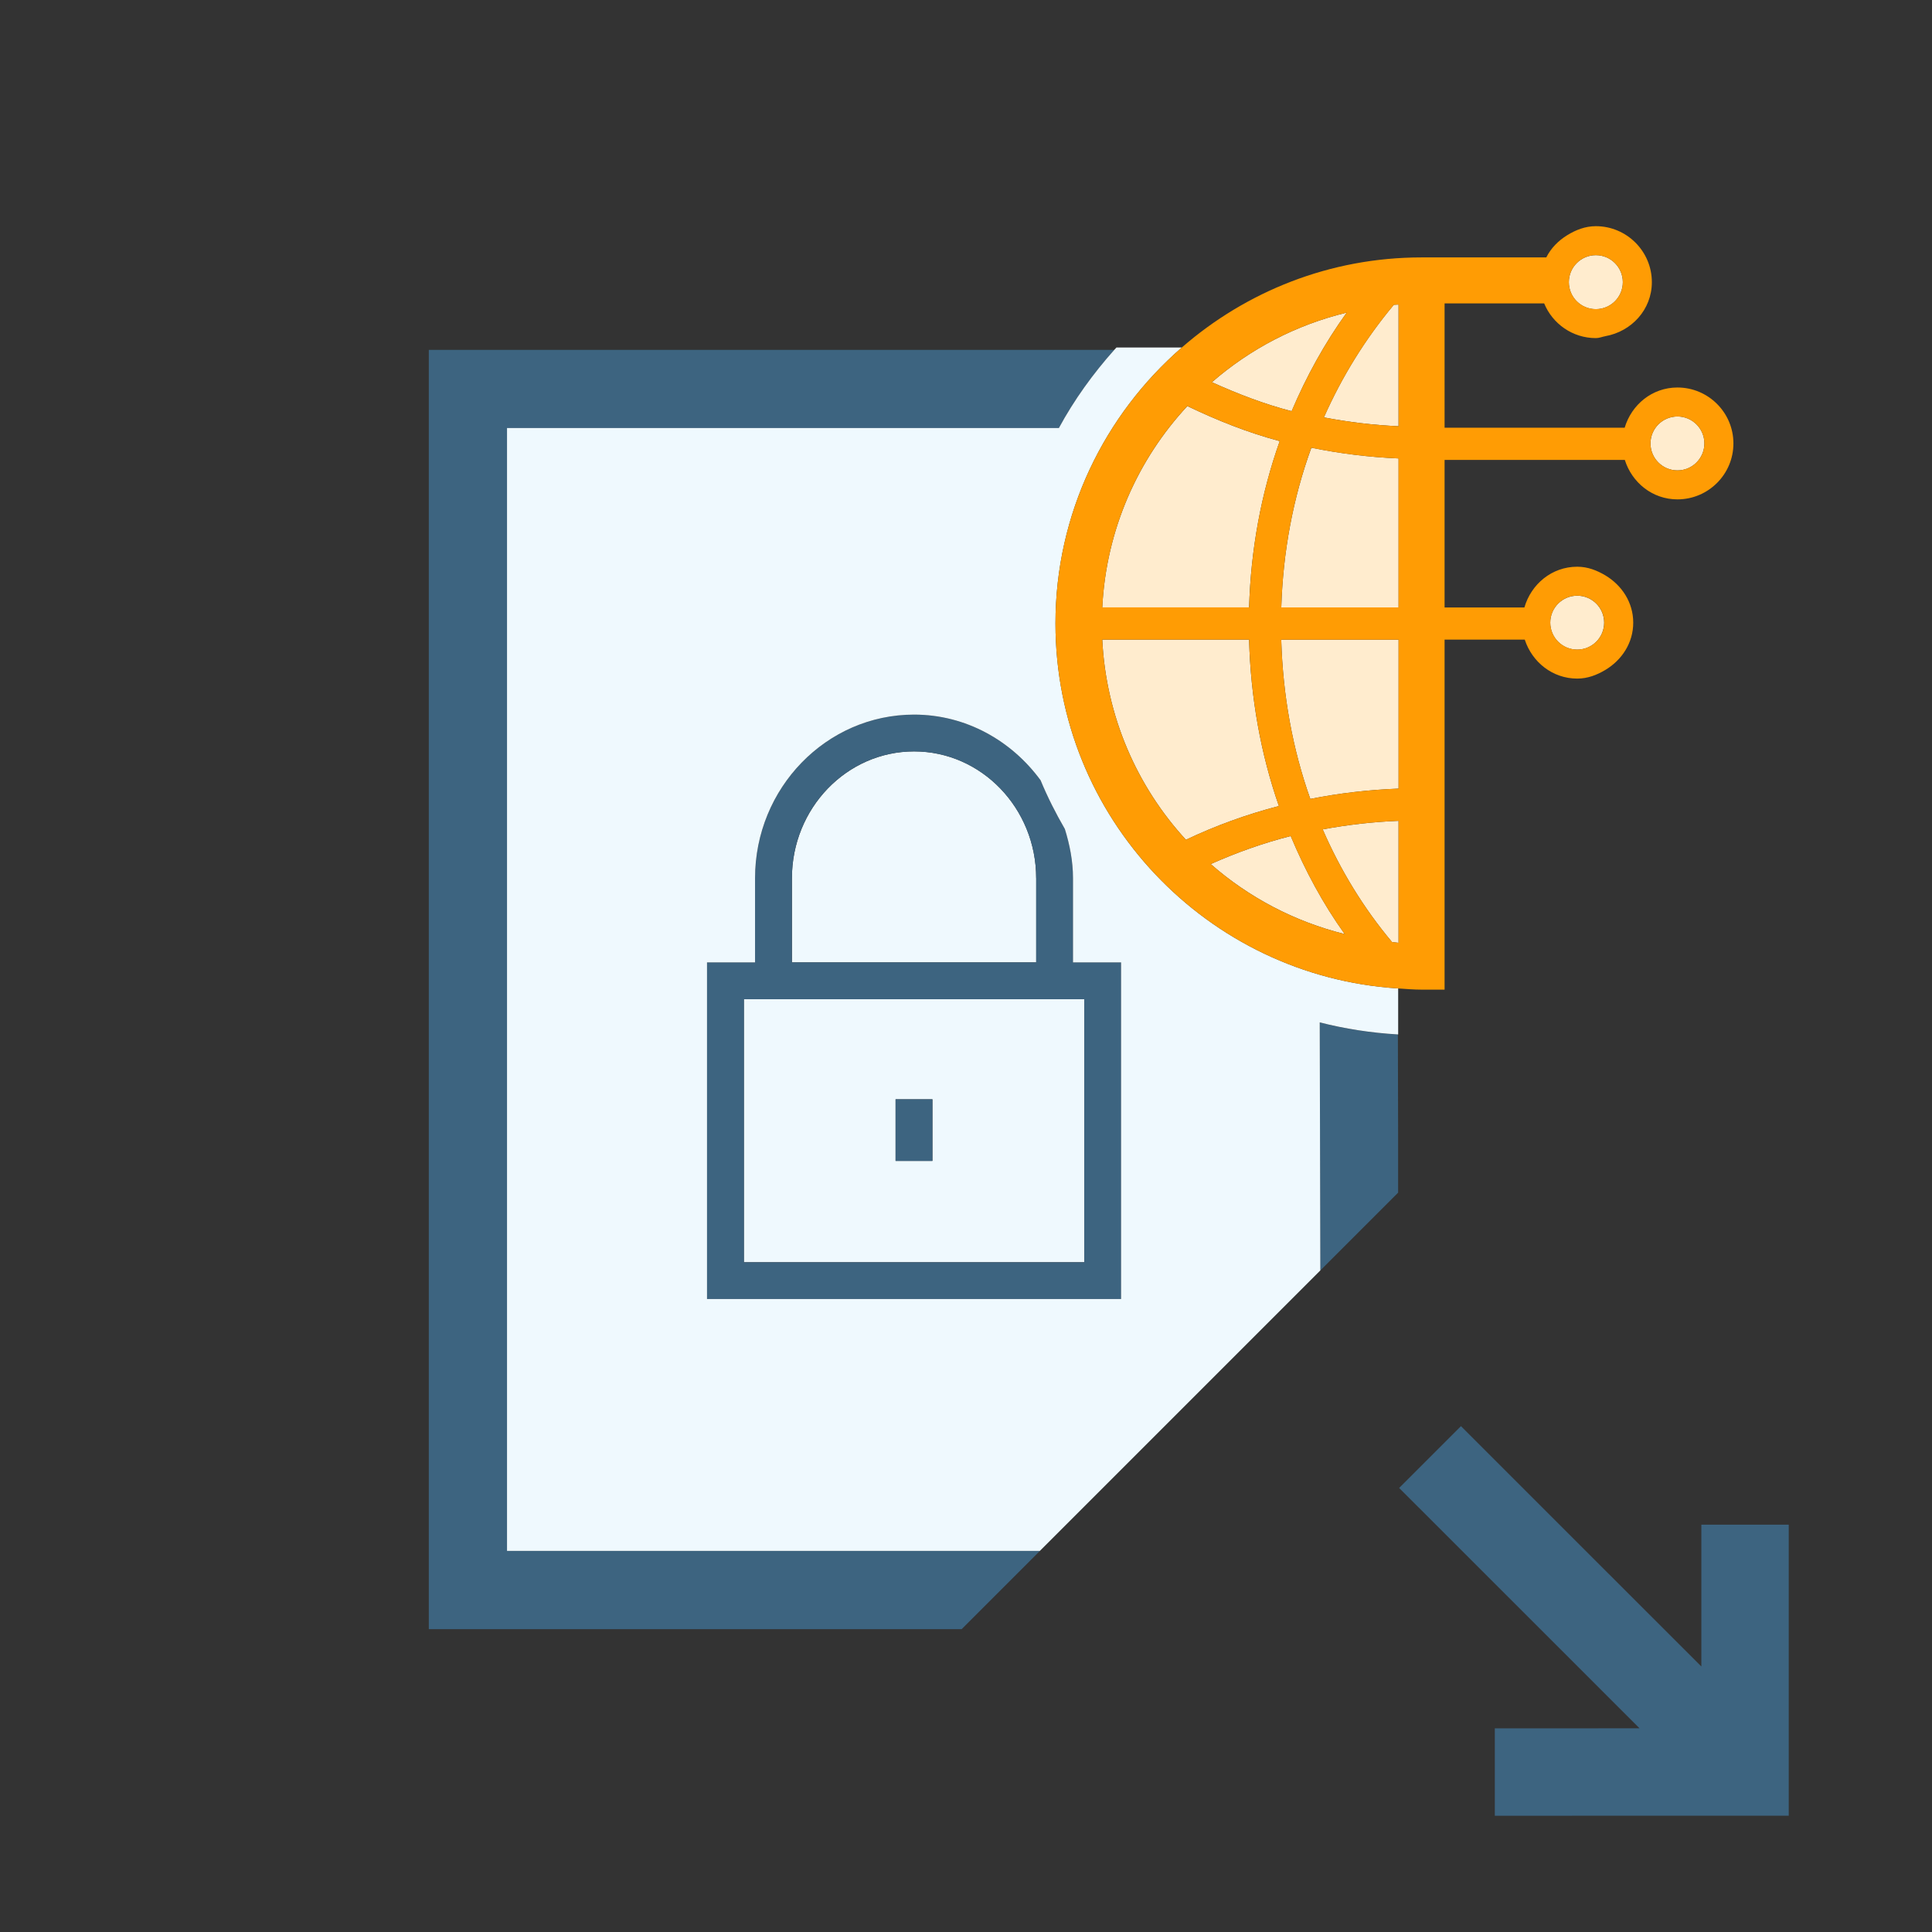 <?xml version="1.0" encoding="utf-8"?>
<!-- Generator: Adobe Illustrator 17.0.0, SVG Export Plug-In . SVG Version: 6.00 Build 0)  -->
<!DOCTYPE svg PUBLIC "-//W3C//DTD SVG 1.1//EN" "http://www.w3.org/Graphics/SVG/1.1/DTD/svg11.dtd">
<svg version="1.1" id="Layer_1" xmlns="http://www.w3.org/2000/svg" xmlns:xlink="http://www.w3.org/1999/xlink" x="0px" y="0px"
	 width="42px" height="42px" viewBox="0 0 42 42" enable-background="new 0 0 42 42" xml:space="preserve">
<rect x="0" y="0" width="42" height="42" fill="#333333" stroke="none"/>
<g>
	<circle fill="#FFECCE" cx="36.466" cy="9.64" r="0.586"/>
	<circle fill="#FFECCE" cx="34.692" cy="6.134" r="0.587"/>
	<circle fill="#FFECCE" cx="34.287" cy="13.536" r="0.586"/>
	<polygon fill="#3D6480" points="36.986,33.145 36.986,36.228 34.9,34.143 31.76,31.003 30.416,32.347 34.9,36.83 35.642,37.572 
		34.9,37.572 32.496,37.573 32.496,39.263 32.496,39.473 38.886,39.472 38.886,33.145 	"/>
	<path fill="#EFF9FE" d="M16.171,27.44h7.399v-5.719h-7.399V27.44z M19.469,23.898h0.801v1.339h-0.801V23.898z"/>
	<path fill="#EFF9FE" d="M22.526,19.092c0-1.521-1.19-2.757-2.654-2.757c-1.465,0-2.656,1.237-2.656,2.757v1.83h5.311V19.092z"/>
	<path fill="#3D6480" d="M28.702,27.619l1.692-1.692v-1.144l-0.005-2.294c-0.583-0.033-1.151-0.121-1.7-0.262L28.702,27.619z"/>
	<path fill="#3D6480" d="M11.022,9.306h11.997c0.333-0.616,0.742-1.182,1.205-1.7H9.322v27.811h11.583l1.7-1.7H11.022V9.306z"/>
	<rect x="19.469" y="23.898" fill="#3D6480" width="0.801" height="1.339"/>
	<path fill="#3D6480" d="M23.326,19.092c0-0.375-0.072-0.73-0.177-1.07c-0.197-0.341-0.376-0.693-0.528-1.06
		c-0.631-0.861-1.624-1.427-2.75-1.427c-1.906,0-3.457,1.596-3.457,3.557v1.83H15.37v7.318h9.001v-7.318h-1.045V19.092z
		 M17.215,19.092c0-1.521,1.191-2.757,2.656-2.757c1.464,0,2.654,1.237,2.654,2.757v1.83h-5.311V19.092z M23.571,21.722v5.719
		h-7.399v-5.719H23.571z"/>
	<path fill="#EFF9FE" d="M22.945,13.555c0-2.395,1.068-4.541,2.747-6.001h-1.421c-0.016,0.017-0.031,0.034-0.047,0.051
		c-0.462,0.518-0.872,1.085-1.205,1.7H11.022v24.41h11.584l6.097-6.097l-0.013-5.392c0.549,0.14,1.116,0.228,1.7,0.262
		c0.002,0,0.003,0,0.005,0v-1C26.243,21.224,22.945,17.772,22.945,13.555z M24.371,28.24H15.37v-7.318h1.044v-1.83
		c0-1.961,1.551-3.557,3.457-3.557c1.126,0,2.119,0.566,2.75,1.427c0.152,0.367,0.331,0.719,0.528,1.06
		c0.105,0.34,0.177,0.694,0.177,1.07v1.83h1.045V28.24z"/>
	<path fill="#FFECCE" d="M28.485,17.368c0.627-0.125,1.269-0.199,1.919-0.224v-3.238h-2.551
		C27.888,15.113,28.098,16.282,28.485,17.368z"/>
	<path fill="#FFECCE" d="M27.154,13.905h-3.192c0.084,1.673,0.755,3.193,1.819,4.351c0.642-0.306,1.318-0.551,2.021-0.734
		C27.406,16.385,27.188,15.164,27.154,13.905z"/>
	<path fill="#FFECCE" d="M27.82,9.59c-0.697-0.186-1.363-0.452-2.008-0.762c-1.08,1.162-1.765,2.69-1.85,4.378h3.192
		C27.191,11.95,27.415,10.731,27.82,9.59z"/>
	<path fill="#FFECCE" d="M29.276,6.796c-1.102,0.266-2.102,0.792-2.93,1.513c0.56,0.253,1.134,0.475,1.733,0.63
		C28.401,8.181,28.797,7.461,29.276,6.796z"/>
	<path fill="#FFECCE" d="M26.32,18.784c0.823,0.722,1.817,1.25,2.913,1.522c-0.471-0.657-0.858-1.375-1.174-2.131
		C27.456,18.328,26.877,18.536,26.32,18.784z"/>
	<path fill="#FFECCE" d="M27.854,13.205h2.55V9.966c-0.642-0.027-1.275-0.106-1.896-0.233
		C28.109,10.826,27.891,11.998,27.854,13.205z"/>
	<path fill="#FFECCE" d="M30.261,20.479c0.048,0.004,0.094,0.014,0.142,0.017v-0.814v-1.838c-0.559,0.023-1.109,0.086-1.649,0.186
		C29.141,18.921,29.646,19.746,30.261,20.479z"/>
	<path fill="#FFECCE" d="M28.78,9.074c0.533,0.102,1.074,0.167,1.623,0.192V6.621c-0.034,0.002-0.069,0.002-0.103,0.005
		C29.681,7.366,29.172,8.189,28.78,9.074z"/>
	<path fill="#FF9C04" d="M31.404,21.514v-0.5v-1.332v-5.777h1.743c0.159,0.487,0.602,0.847,1.141,0.847
		c0.228,0,0.43-0.08,0.612-0.189c0.355-0.213,0.605-0.584,0.605-1.027s-0.25-0.814-0.605-1.027
		c-0.183-0.109-0.384-0.189-0.612-0.189c-0.553,0-1.002,0.379-1.149,0.886h-1.735V9.998H34.9h0.422
		c0.155,0.493,0.6,0.858,1.144,0.858c0.671,0,1.217-0.545,1.217-1.216s-0.546-1.216-1.217-1.216c-0.55,0-0.997,0.373-1.147,0.874
		H34.9h-3.496V6.596h2.165c0.182,0.442,0.616,0.754,1.123,0.754c0.074,0,0.138-0.029,0.208-0.042c0.568-0.102,1.01-0.577,1.01-1.174
		c0-0.671-0.547-1.217-1.218-1.217c-0.231,0-0.436,0.082-0.62,0.195c-0.194,0.119-0.354,0.28-0.457,0.484h-2.112h-0.599
		c-1.994,0-3.814,0.742-5.212,1.958c-1.679,1.46-2.747,3.606-2.747,6.001c0,4.217,3.299,7.669,7.45,7.933
		c0.169,0.011,0.337,0.026,0.509,0.026H31.404z M34.287,12.949c0.324,0,0.587,0.263,0.587,0.586s-0.263,0.586-0.587,0.586
		c-0.323,0-0.585-0.263-0.585-0.586S33.964,12.949,34.287,12.949z M36.466,9.054c0.323,0,0.586,0.263,0.586,0.586
		s-0.263,0.586-0.586,0.586S35.88,9.963,35.88,9.64S36.143,9.054,36.466,9.054z M34.692,5.547c0.324,0,0.587,0.264,0.587,0.587
		c0,0.323-0.263,0.586-0.587,0.586c-0.323,0-0.586-0.263-0.586-0.586C34.106,5.81,34.368,5.547,34.692,5.547z M29.276,6.796
		c-0.479,0.665-0.875,1.385-1.198,2.143c-0.599-0.155-1.173-0.378-1.733-0.63C27.175,7.588,28.174,7.062,29.276,6.796z
		 M25.812,8.827c0.645,0.31,1.311,0.576,2.008,0.762c-0.405,1.142-0.629,2.361-0.665,3.615h-3.192
		C24.047,11.517,24.732,9.989,25.812,8.827z M23.962,13.905h3.192c0.035,1.259,0.252,2.479,0.648,3.617
		c-0.702,0.183-1.379,0.428-2.021,0.734C24.717,17.098,24.045,15.578,23.962,13.905z M26.32,18.784
		c0.557-0.248,1.135-0.457,1.738-0.609c0.317,0.756,0.703,1.474,1.174,2.131C28.137,20.035,27.143,19.506,26.32,18.784z
		 M30.404,19.682v0.814c-0.048-0.003-0.094-0.013-0.142-0.017c-0.616-0.733-1.12-1.558-1.507-2.449
		c0.541-0.101,1.091-0.164,1.649-0.186V19.682z M30.404,17.144c-0.65,0.025-1.291,0.099-1.919,0.224
		c-0.387-1.085-0.597-2.255-0.632-3.462h2.551V17.144z M30.404,13.205h-2.55c0.037-1.207,0.255-2.379,0.653-3.472
		c0.622,0.127,1.254,0.206,1.896,0.233V13.205z M30.404,9.266c-0.549-0.024-1.09-0.09-1.623-0.192
		c0.392-0.885,0.901-1.708,1.521-2.448c0.034-0.003,0.069-0.003,0.103-0.005V9.266z"/>
</g>
</svg>
